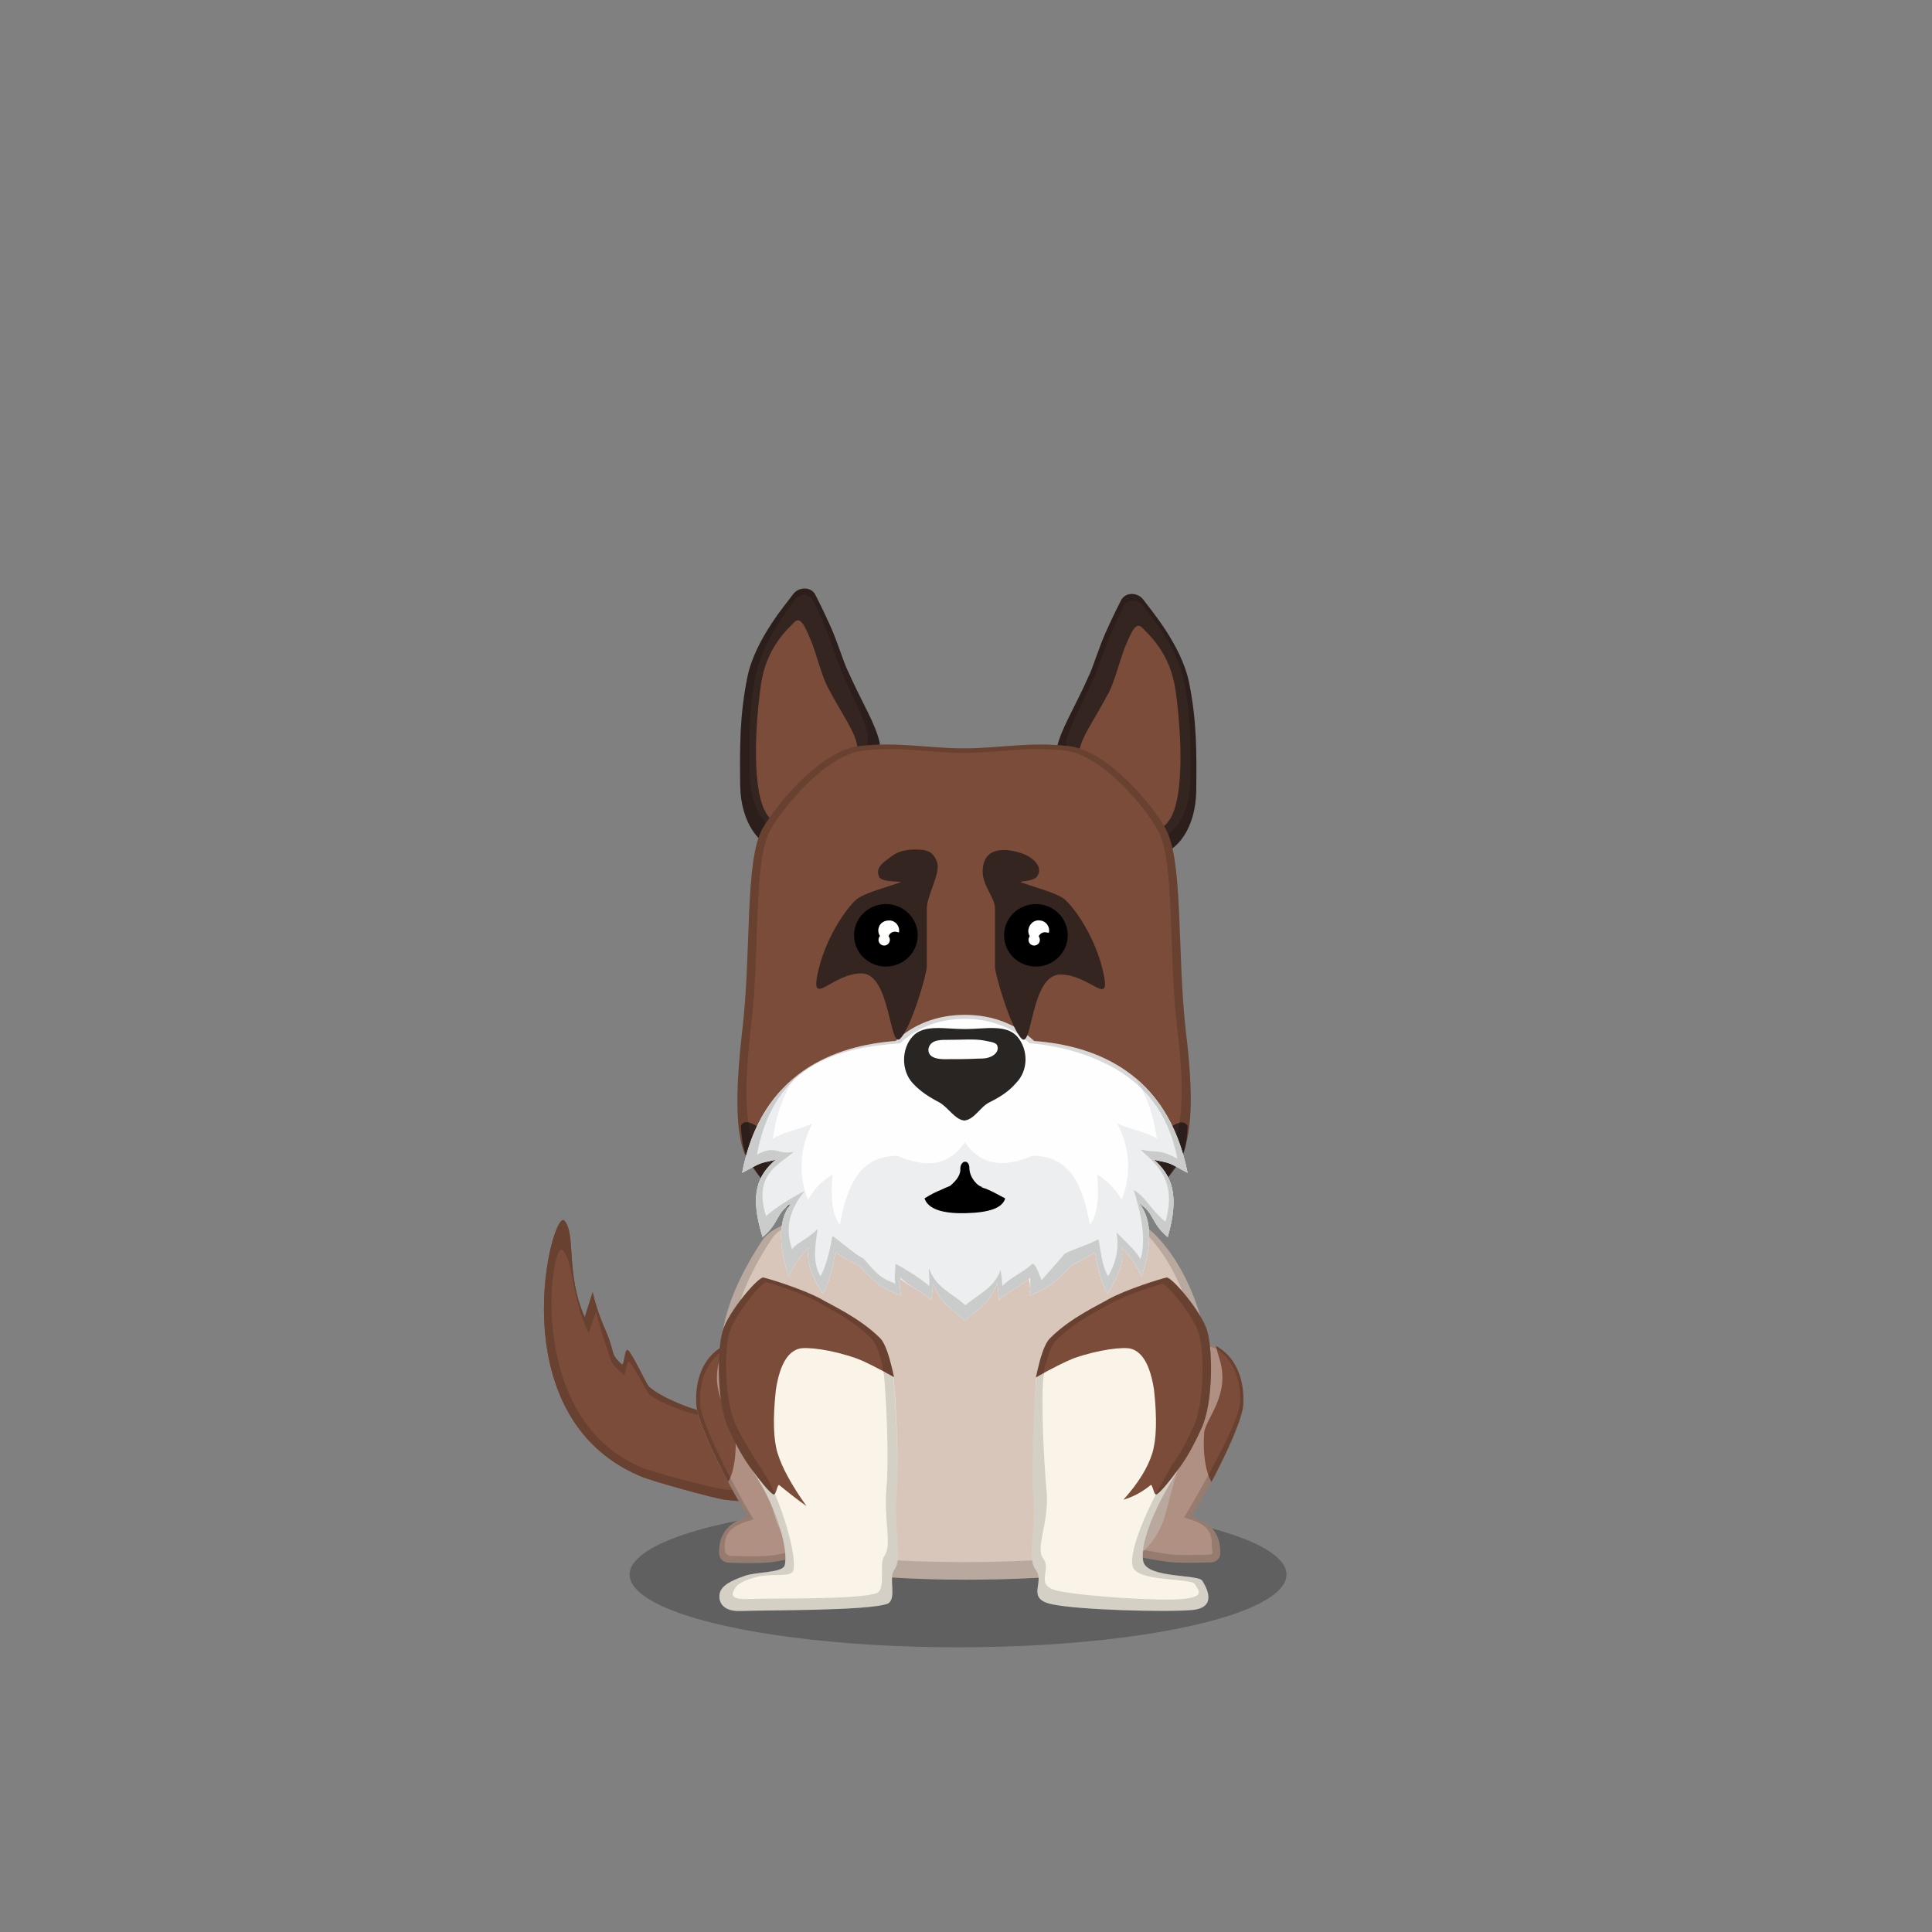 ﻿<?xml version="1.0" encoding="utf-8"?><!DOCTYPE svg PUBLIC "-//W3C//DTD SVG 1.1//EN" "http://www.w3.org/Graphics/SVG/1.1/DTD/svg11.dtd"><svg x="0" y="0" width="340px" height="340px" viewBox="0, 0, 340, 340" preserveAspectRatio="xMidYMid" font-size="0" id="a" enable-background="new 0 0 340 340" xmlns="http://www.w3.org/2000/svg" xmlns:xlink="http://www.w3.org/1999/xlink" xmlns:xml="http://www.w3.org/XML/1998/namespace" version="1.1"><rect x="0" y="0" width="340" height="340" fill="#808080" stroke="none"/><g id="b" fill="#000"><g id="c"><g transform="translate(0, 0) translate(0, 224)" id="d"><ellipse cx="168.6" cy="53.1" rx="57.8" ry="12.8" fill-opacity="0.25" id="e" /></g><g id="f"><g transform="translate(95.8, 62.3) translate(33.5, 179) scale(-1, 1) translate(-33.5, -179) translate(0, 154)" id="g"><path d="M41.5 31.4 C45.2 30.1 47.9 28.5 48.7 27.6 C49.1 27.1 51.6 21.8 52.3 21.3 C52.9 20.9 52.9 24.2 53.4 23.8 C54.9 22.4 54.8 22.1 55.2 20.7 C56.1 17.4 57.2 16.6 58.5 11.1 L59.9 15.5 C63.3 7.9 61.4 0.7 63.5 -1.5 C65.6 -3.7 75.2 32.7 50.3 43.4 C48.1 44.4 37.3 47.3 35.4 47.6 C23.7 49.1 1.5 47 1.5 47 L1.5 34.8 C1.3 34.8 27.9 36.1 41.5 31.4 z" id="h" fill="#7B4C3A" /><path d="M41.5 31.4 C45.2 30.1 47.9 28.5 48.7 27.6 C49.1 27.1 51.6 21.8 52.3 21.3 C52.9 20.9 52.9 24.2 53.4 23.8 C54.9 22.4 54.8 22.1 55.2 20.7 C56.1 17.4 57.2 16.6 58.5 11.1 L59.9 15.5 C63.3 7.9 61.4 0.7 63.5 -1.5 C65.6 -3.7 75.2 32.7 50.3 43.4 C48.1 44.4 37.3 47.3 35.4 47.6 C23.7 49.1 1.5 47 1.5 47 L1.5 34.8 C1.3 34.8 27.9 36.1 41.5 31.4 z" id="i" fill="#7B4C3A" /><path d="M41.5 31.4 C45.2 30.1 47.9 28.5 48.7 27.6 C49.1 27.1 51.6 21.8 52.3 21.3 C52.9 20.9 52.9 24.2 53.4 23.8 C54.9 22.4 54.8 22.1 55.2 20.7 C56.1 17.4 57.2 16.6 58.5 11.1 L59.9 15.5 C63.3 7.9 61.4 0.7 63.5 -1.5 C65.6 -3.7 75.2 32.7 50.3 43.4 C48.1 44.4 37.3 47.3 35.4 47.6 C23.7 49.1 1.5 47 1.5 47 L1.5 34.8 C1.3 34.8 27.9 36.1 41.5 31.4 z M42.1 32.1 C29.3 36.2 4 36 4 36 L4.3 45.8 C4.3 45.8 24.5 47.1 35.5 45.8 C37.4 45.5 48.1 42.8 50 41.9 C70.6 33.2 65.8 1.7 63.8 3.7 C61.8 5.6 62.4 11.8 59.2 18.3 L57.9 14.5 C56.7 19.3 56.3 19.9 55.4 22.8 C55 24 54.5 24.3 53.1 25.6 C52.6 25.9 52.6 23.1 52.1 23.4 C51.4 23.8 49.1 28.4 48.7 28.9 C48.1 29.6 45.5 31 42.1 32.1 z" opacity="0.15" id="j" /></g><g transform="translate(127.207, 273.1) scale(0.544) translate(-123.7, -273.1) translate(100, 58.4) translate(15, 148)" id="k"><g id="l"><path d="M7.5 67.2 C7.3 61.1 10.4 57.2 16.8 55.3 C9.2 42.9 0.5 25.2 0.1 19.1 C-0.5 9 3.8 3.3 7.7 0.8 C10.3 -0.9 22 -1.6 27.5 0.1 C33.1 1.6 35.6 7.3 37.4 8.7 C42.7 12.6 47.5 20.2 49.1 25.6 C52.1 35.9 50.3 51.1 49.5 64.3 C44.4 65.8 27.6 69.8 23.9 70.1 C20.7 70.4 16.2 70.4 10.6 70.2 C8.8 70.1 7.5 68.8 7.5 67.2 z" id="m" fill="#B09082" /><path d="M10.4 44.1 C5 33.9 0.4 23.5 0.1 19.1 C-0.5 9 3.8 3.3 7.7 0.8 C8 0.5 8.5 0.3 8.9 0.1 C8.6 1.4 8.2 2.8 7.7 4.4 C4.1 16.1 12.3 23.6 12.7 28.2 C13.3 35.2 12.2 41.2 10.4 44.1 z" id="n" fill="#7B4C3A" /><path d="M7.5 67.2 C7.3 61.1 10.4 57.2 16.8 55.3 C9.2 42.9 0.5 25.2 0.1 19.1 C-0.5 9 3.8 3.3 7.7 0.8 C10.3 -0.9 22 -1.6 27.5 0.1 C33.1 1.6 35.6 7.3 37.4 8.7 C42.7 12.6 47.5 20.2 49.1 25.6 C52.1 35.9 50.3 51.1 49.5 64.3 C44.4 65.8 27.6 69.8 23.9 70.1 C20.7 70.4 16.2 70.4 10.6 70.2 C8.8 70.1 7.5 68.8 7.5 67.2 z M9.3 65.4 C9.3 66.9 9.8 68 11.4 68 C16.9 68.2 21.2 68.2 24.2 67.9 C27.7 67.6 42.8 64 47.7 62.6 C48.5 50 51.2 35.2 48.4 25.3 C46.9 20 42.3 12.8 37.2 9.1 C35.5 7.8 33.1 2.3 27.7 0.9 C22.3 -0.7 11.2 -0.1 8.7 1.6 C5 4.1 0.8 9.5 1.4 19.2 C1.8 25 11.4 44.2 18.6 56.2 C12.7 57.9 9.1 59.6 9.3 65.4 z" opacity="0.15" id="o" /></g></g><g transform="translate(214.193, 273.1) scale(0.544) translate(-217.7, -273.1) translate(97.4, 58.4) translate(105.5, 184.5) scale(-1, 1) translate(-105.5, -184.5) translate(80, 148)" id="p"><g id="q"><path d="M9.7 67.2 C9.5 61.1 12.6 57.2 19 55.3 C11.4 42.9 2.7 25.2 2.3 19.1 C1.7 9 6 3.3 9.9 0.8 C12.4 -0.9 22 -1.6 27.6 0.1 C33.8 1.8 39.5 5.7 43.8 9.6 C46.8 12.2 48.4 18 50 23.4 C53 33.7 50.8 52.1 50 65.2 C44.9 66.7 29.7 69.7 26 70 C22.8 70.3 18.3 70.3 12.7 70.1 C11 70.1 9.7 68.8 9.7 67.2 z" id="r" fill="#B09082" /><path d="M12.5 44.1 C7.1 33.9 2.5 23.5 2.2 19.1 C1.7 9 6 3.3 9.9 0.8 C10.2 0.5 10.7 0.3 11.1 0.1 C10.8 1.4 10.4 2.8 9.9 4.4 C6.3 16.1 14.5 23.6 14.9 28.2 C15.4 35.2 14.3 41.2 12.5 44.1 z" id="s" fill="#7B4C3A" /><path d="M9.7 67.2 C9.5 61.1 12.6 57.2 19 55.3 C11.4 42.9 2.7 25.2 2.3 19.1 C1.7 9 6 3.3 9.9 0.8 C12.4 -0.9 22 -1.6 27.6 0.1 C33.8 1.8 39.5 5.7 43.8 9.6 C46.8 12.2 48.4 18 50 23.4 C53 33.7 50.8 52.1 50 65.2 C44.9 66.7 29.7 69.7 26 70 C22.8 70.3 18.3 70.3 12.7 70.1 C11 70.1 9.7 68.8 9.7 67.2 z M12.4 64.8 C12.4 66.3 11.6 67.6 13.2 67.6 C18.7 67.8 23 67.8 26 67.5 C29.5 67.2 42.9 64.4 47.8 63 C48.6 50.3 51.8 32.6 49 22.8 C47.5 17.5 45.9 12 43.1 9.6 C38.9 5.9 33.4 2.2 27.6 0.5 C22.2 -1.1 13.1 -0.4 10.6 1.2 C6.9 3.6 2.7 9.2 3.3 18.7 C3.7 24.5 14.2 43.6 21.4 55.6 C15.3 57.3 12.2 59 12.4 64.8 z" opacity="0.15" id="t" /></g></g><g transform="translate(110.1, 106.6) translate(14, 81)" id="u"><path d="M9.9 30.9 C4.8 38.8 -1.2 50.8 6 63.6 C8.7 68.5 11 75 12.2 79.1 C13.7 84.5 18.4 88.5 24 89.2 C30.5 90 37.9 90.4 45.9 90.4 C54.4 90.4 62.1 90 69.2 89.1 C74.9 88.4 79.6 84.3 81 78.8 C82.4 73.6 83.9 67.3 86.2 63.7 C91.5 55.6 87.6 38 79 29.5 C76.9 27.5 73.7 26.7 70.3 24.6 C63.2 20.4 62.4 0.2 43.1 0.8 C26.9 0.6 25.8 21.5 20.7 24.7 C16 27.6 11.8 27.9 9.9 30.9 z" id="v" fill="#D8C6BA" /><path d="M9.9 30.9 C11.8 27.9 16 27.6 20.7 24.7 C25.8 21.5 26.9 0.6 43.1 0.8 C62.4 0.2 63.2 20.4 70.3 24.6 C73.7 26.7 76.9 27.5 79 29.5 C87.6 38 91.5 55.6 86.2 63.7 C83.9 67.3 82.4 73.6 81 78.8 C79.6 84.3 74.9 88.4 69.2 89.1 C62.1 90 54.4 90.4 45.9 90.4 C37.9 90.4 30.5 90 24 89.2 C18.4 88.5 13.7 84.5 12.2 79.1 C11 75 8.7 68.5 6 63.6 C-1.2 50.8 4.8 38.8 9.9 30.9 z M11.6 30.6 C6.7 38.1 1 49.6 7.9 61.8 C10.5 66.5 12.7 72.7 13.8 76.6 C15.2 81.7 19.7 85.6 25 86.2 C31.2 87 38.2 87.3 45.9 87.3 C54 87.3 61.3 86.9 68.1 86.1 C73.5 85.4 78 81.5 79.3 76.3 C80.6 71.3 82.1 65.3 84.3 61.9 C89.4 54.2 85.6 37.4 77.4 29.3 C75.4 27.4 72.3 26.6 69.1 24.6 C62.3 20.6 61.6 1.3 43.2 1.9 C27.8 1.7 26.7 21.6 21.9 24.7 C17.4 27.4 13.4 27.7 11.6 30.6 z" opacity="0.15" id="w" /></g><g transform="translate(126.09, 224.65) scale(1.1, 0.588) translate(-130.1, -215.2) translate(-284.8, 93.5) translate(31, 116)" id="x"><path d="M440.7 20.9 C437.4 27 435.6 30.6 435.4 31.9 C434.9 33.7 434.1 60.9 434.6 71.5 C435.1 82.1 433.5 90 435 93.6 C436.5 97.2 433.3 102.1 437.6 103.8 C441.9 105.5 455.8 106.2 460 105.5 C464.1 104.8 462.3 98.7 461.6 96.7 C460.9 94.8 452.9 96 452.2 91.1 C451.5 86.1 454 75.1 456.7 66.9 C458.5 61.5 459.7 55.4 460.4 48.8 L452.6 16.6 L440.7 20.9 z" id="y" fill="#FAF4E8" /><path d="M435 35.9 C435.7 29.7 436.4 25.7 437.3 24.1 C440.6 17.9 445.3 14 446.6 12.5 C449.5 9.5 455.1 6.3 455.9 6 C456.7 5.7 461.5 16.2 462.4 21.9 C463.3 27.6 463.4 43.4 461.5 51.1 C460.2 56.5 459 60.4 457.7 63.6 C456.5 66.7 454.9 70.4 454.3 70.9 C453.8 71.3 453.7 67.4 453.3 68.2 C452 70.2 450.6 71.6 449 72.5 C451.4 67.5 452.9 62.9 453.6 58.7 C454.3 54.6 454.4 48.2 453.9 39.6 C453.3 32.4 452.1 28.3 450.2 27.3 C449 26.7 445.1 27.5 441 30.2 C439.7 31.2 437.7 33 435 35.9 z" id="z" fill="#7B4C3A" /><path d="M457.7 63.6 C457.4 64.7 457.1 65.8 456.7 66.9 C454 75.1 451.5 86.1 452.2 91.1 C452.9 96 460.9 94.8 461.6 96.7 C462.3 98.7 464.1 104.8 460 105.5 C455.8 106.2 441.9 105.5 437.6 103.8 C433.3 102.1 436.5 97.2 435 93.6 C433.5 90 435.1 82.1 434.6 71.5 C434.2 63.1 434.6 44.1 435.1 35.8 C435.1 35.8 435.1 35.9 435 35.9 C435 35.5 435.1 35.1 435.1 34.8 C435.2 33.3 435.3 32.2 435.4 31.9 C435.4 31.7 435.5 31.5 435.6 31.1 C436.1 27.6 436.7 25.2 437.3 24.1 C440.6 17.9 445.3 14 446.6 12.5 C449.5 9.5 455.1 6.3 455.9 6 C456.7 5.7 461.5 16.2 462.4 21.9 C463.3 27.6 463.4 43.4 461.5 51.1 C460.2 56.5 459 60.4 457.7 63.6 z M455.9 65.1 C456.2 64.1 456.5 63 456.8 62 C458 59 459.1 55.3 460.3 50.3 C462 43 461.9 28.1 461.1 22.9 C460.3 17.7 455.9 7.6 455.2 7.9 C454.5 8.2 449.3 11.2 446.7 14 C445.5 15.4 441.2 19.1 438.2 24.9 C437.6 26 437.1 28.2 436.7 31.5 C436.6 31.8 436.5 32 436.5 32.2 C436.4 32.5 436.3 33.5 436.3 34.9 C436.3 35.2 436.2 35.6 436.2 35.9 C435.8 43.7 436.3 61.6 436.7 69.6 C437.2 79.6 434.8 86.8 436.2 90.2 C437.6 93.6 434.6 98.2 438.6 99.8 C442.6 101.4 454.7 102.9 458.5 102.2 C462.2 101.5 461 99.6 460.4 97.7 C459.8 95.9 451.1 97.1 450.5 92.5 C449.7 87.8 453.4 72.8 455.9 65.1 z" opacity="0.15" id="a1" /><path d="M406.6 20.9 C409.9 27 411.7 30.6 411.9 31.9 C412.4 33.7 413.2 60.9 412.7 71.5 C412.2 82.1 413.8 90 412.3 93.6 C411.4 95.8 412.8 102.1 411.3 103.6 C408.2 105.8 391.5 105.5 387.8 105.8 C384.1 106.1 384 101.2 384.7 99.3 C385.1 98.2 385.8 97 388.4 95.3 C390.4 94 394.4 94.4 394.8 92.2 C395.5 87.2 393.4 75.1 390.7 66.9 C388.9 61.5 387.7 55.4 387 48.8 L394.7 16.6 L406.6 20.9 z" id="b1" fill="#FAF4E8" /><path d="M412.3 35.8 C411.6 29.6 410.9 25.6 410 24 C406.7 17.9 402 14 400.7 12.5 C397.8 9.5 392.2 6.3 391.4 6 C390.6 5.7 385.8 16.2 384.9 21.9 C384 27.6 383.9 43.4 385.8 51.1 C387.1 56.5 388.3 60.4 389.6 63.6 C390.8 66.7 392.4 70.4 393 70.9 C393.5 71.3 393.6 67.4 394 68.2 C395.3 70.2 396.7 72.3 398.3 74.4 C395.9 68.1 394.4 62.9 393.7 58.7 C393 54.6 392.9 48.2 393.4 39.6 C394 32.4 395.2 28.3 397.1 27.3 C398.3 26.7 402.2 27.5 406.3 30.2 C407.6 31.1 409.6 33 412.3 35.8 z" id="c1" fill="#7B4C3A" /><path d="M411.7 31.2 C411.8 31.5 411.8 31.7 411.9 31.9 C412 32.2 412.1 33.1 412.2 34.6 C412.2 35 412.3 35.4 412.3 35.8 L412.2 35.7 C412.6 44 413.1 63 412.7 71.5 C412.2 82.1 413.8 90 412.3 93.6 C411.4 95.8 412.8 102.1 411.3 103.6 C408.2 105.8 391.5 105.5 387.8 105.8 C384.1 106.1 384 101.2 384.7 99.3 C385.1 98.2 385.8 97 388.4 95.3 C390.4 94 394.4 94.4 394.8 92.2 C395.5 87.2 393.4 75.1 390.7 66.9 C390.4 66.1 390.2 65.3 390 64.5 C389.9 64.2 389.8 63.9 389.6 63.6 C388.3 60.4 387.1 56.5 385.8 51.1 C383.9 43.3 384 27.5 384.9 21.9 C385.8 16.2 390.6 5.7 391.4 6 C392.2 6.3 397.8 9.5 400.7 12.5 C402 14 406.7 17.9 410 24 C410.7 25.2 411.2 27.6 411.7 31.2 z M410.3 31.1 C409.8 27.7 409.3 25.4 408.7 24.3 C405.7 18.6 401.5 14.9 400.3 13.5 C397.7 10.7 392.6 7.7 391.9 7.4 C391.2 7.1 386.9 17 386 22.3 C385.1 27.6 385.2 42.6 386.9 49.8 C388.1 54.9 391.7 65 391.9 65.7 C394.3 73.4 396.8 89.1 396.2 93.7 C395.8 95.8 393 94.5 390.6 95.5 C388.2 96.5 387.2 97.9 386.9 98.9 C386.3 100.7 385.9 102.5 389.2 102.2 C392.5 101.9 406.8 102.5 409.6 100.4 C411 99 409.9 91.6 410.7 89.5 C412.1 86.1 410.6 78.7 411.1 68.8 C411.5 60.8 411.1 43 410.7 35.3 C410.7 34.9 410.6 34.5 410.6 34.1 C410.5 32.8 410.4 31.9 410.4 31.6 C410.4 31.6 410.3 31.4 410.3 31.1 z" opacity="0.15" id="d1" /></g></g><g id="e1"><g transform="translate(142.6, 143.9) scale(0.8) translate(-142.6, -143.9) translate(-283.1, 87.5) translate(26, 0)" id="f1"><g transform="translate(0.776, 0)" id="g1"><path d="M383.5 49.2 C383.4 40.7 383.4 33.7 385.1 25.4 C386.8 17.1 393.9 9 395.1 7.3 C396.3 5.6 399 5.5 400 7.3 C400.5 8.3 401.7 10.6 403.4 14.4 C404.8 17.5 406.2 22 406.9 23.5 C410.4 31.4 413.3 35.7 414.2 40 C414.1 46.4 409 50.5 399.9 60.6 C398.3 62.5 395.1 63.8 391.5 63.2 C387.9 62.6 383.6 57.7 383.5 49.2 z" id="h1" fill="#342520" /><path d="M383.5 49.2 C383.4 40.7 383.4 33.7 385.1 25.4 C386.8 17.1 393.9 9 395.1 7.3 C396.3 5.6 399 5.5 400 7.3 C400.5 8.3 401.7 10.6 403.4 14.4 C404.8 17.5 406.2 22 406.9 23.5 C410.4 31.4 413.3 35.7 414.2 40 C414.1 46.4 409 50.5 399.9 60.6 C398.3 62.5 395.1 63.8 391.5 63.2 C387.9 62.6 383.6 57.7 383.5 49.2 z M385.6 46.7 C385.7 54.4 389.3 58.9 392.4 59.4 C395.4 59.9 398.1 58.8 399.5 57 C407.2 47.8 411.5 44.1 411.6 38.3 C410.8 34.4 408.4 30.5 405.4 23.3 C404.8 21.9 403.6 17.9 402.4 15 C401 11.5 400 9.5 399.5 8.6 C398.7 7 396.4 7.1 395.4 8.6 C394.4 10.1 388.4 17.6 386.9 25.1 C385.4 32.6 385.5 39 385.6 46.7 z" opacity="0.15" id="i1" /><path d="M389.4 55.7 C386 50.7 386.8 36.3 388 27.6 C389.1 18.8 394.3 14.6 395.6 13.2 C396.8 12.4 397.6 13.8 399.3 18 C400.2 20.3 401.4 25 402.7 27.6 C406.5 34.8 409.5 38.3 409.3 41.9 C409.1 46.8 405.3 47.1 401.3 53.4 C398.6 57.6 392.8 60.7 389.4 55.7 z" id="j1" fill="#7B4C3A" /></g></g><g transform="translate(197.5, 143.9) scale(0.8) translate(-197.5, -143.9) translate(-286.2, 88.7) translate(101, 29) scale(-1, 1) translate(-101, -29) translate(85, 0)" id="k1"><g transform="translate(0.224, 0)" id="l1"><path d="M-383.2 49.2 C-383.3 40.7 -383.3 33.7 -381.6 25.4 C-379.9 17.1 -372.8 9 -371.6 7.3 C-370.4 5.6 -367.7 5.5 -366.7 7.3 C-366.2 8.3 -365 10.6 -363.3 14.4 C-361.9 17.5 -360.5 22 -359.8 23.5 C-356.3 31.4 -353.4 35.7 -352.5 40 C-352.6 46.4 -357.7 50.5 -366.8 60.6 C-368.4 62.5 -371.6 63.8 -375.2 63.2 C-378.8 62.6 -383.1 57.7 -383.2 49.2 z" id="m1" fill="#342520" /><path d="M-383.2 49.2 C-383.3 40.7 -383.3 33.7 -381.6 25.4 C-379.9 17.1 -372.8 9 -371.6 7.3 C-370.4 5.6 -367.7 5.5 -366.7 7.3 C-366.2 8.3 -365 10.6 -363.3 14.4 C-361.9 17.5 -360.5 22 -359.8 23.5 C-356.3 31.4 -353.4 35.7 -352.5 40 C-352.6 46.4 -357.7 50.5 -366.8 60.6 C-368.4 62.5 -371.6 63.8 -375.2 63.2 C-378.8 62.6 -383.1 57.7 -383.2 49.2 z M-381.9 47 C-381.8 54.8 -378 59.2 -374.8 59.8 C-371.6 60.4 -368.8 59.2 -367.3 57.4 C-359.2 48.2 -354.7 44.4 -354.6 38.6 C-355.4 34.7 -358 30.7 -361.1 23.5 C-361.7 22.1 -363 18 -364.2 15.2 C-365.7 11.7 -366.8 9.6 -367.2 8.7 C-368.1 7.1 -370.5 7.1 -371.6 8.7 C-372.7 10.3 -379 17.6 -380.5 25.2 C-382 32.8 -382 39.2 -381.9 47 z" opacity="0.15" id="n1" /><path d="M-377.3 55.7 C-380.7 50.7 -379.9 36.3 -378.7 27.6 C-377.6 18.8 -372.4 14.6 -371.1 13.2 C-369.9 12.4 -369.1 13.8 -367.4 18 C-366.5 20.3 -365.3 25 -364 27.6 C-360.2 34.8 -357.2 38.3 -357.4 41.9 C-357.6 46.8 -361.4 47.1 -365.4 53.4 C-368.1 57.6 -373.9 60.7 -377.3 55.7 z" id="o1" fill="#7B4C3A" /></g></g><g transform="translate(104.3, 130.6) translate(25, 0)" id="p1"><path d="M79.4 51 C77.8 37 79 20.9 75.8 15.2 C73.5 11 65.6 1.5 58.8 0.7 C51.9 -0.1 46.6 1.1 40.3 1.1 C34 1.1 28.8 -0.1 21.9 0.7 C15.1 1.5 7.3 11 4.9 15.2 C1.7 20.9 3 37 1.3 51 C0.1 61.5 0 70 2.4 73.7 C11.3 87.6 26.3 89.7 40.3 89.8 C54.3 89.7 69.2 87.6 78.1 73.7 C80.7 70 80.7 61.5 79.4 51 z" id="q1" fill="#7B4C3A" /><path d="M79.4 67.2 C78 66 75.4 69.2 72.6 70 C70 71.2 60.8 76.4 54 76.8 C47.7 77.2 36.2 77.4 27.4 76.3 C16.6 74.9 9.1 70.2 8.2 69.9 C5.4 69.2 2.8 66 1.4 67.1 C1.3 67.2 1.2 67.3 1.1 67.5 C1.2 70.1 1.6 72.3 2.5 73.7 C6.1 79.3 10.4 83.8 15.8 85.4 C17.9 86 23.7 88.9 32.2 89.8 C39.3 90.6 44.3 90.1 50.5 89.3 C53.1 88.9 60.7 87.5 65 85.5 C69.6 83.3 74.7 79.4 78.3 73.8 C79.2 72.4 79.6 70.3 79.7 67.6 C79.7 67.4 79.5 67.3 79.4 67.2 z" id="r1" fill="#342520" /><path d="M79.4 51 C80.7 61.5 80.7 70 78.1 73.7 C69.2 87.6 54.3 89.7 40.3 89.8 C26.3 89.7 11.3 87.6 2.4 73.7 C0 70 0.1 61.5 1.3 51 C3 37 1.7 20.9 4.9 15.2 C7.3 11 15.1 1.5 21.9 0.7 C28.8 -0.1 34 1.1 40.3 1.1 C46.6 1.1 51.9 -0.1 58.8 0.7 C65.6 1.5 73.5 11 75.8 15.2 C79 20.9 77.8 37 79.4 51 z M77.8 49.8 C76.3 36.3 77.5 20.9 74.4 15.4 C72.2 11.4 64.6 2.2 58.1 1.5 C51.4 0.7 46.4 1.9 40.3 1.9 C34.3 1.9 29.3 0.7 22.6 1.5 C16.1 2.2 8.6 11.4 6.3 15.4 C3.2 20.9 4.5 36.3 2.9 49.8 C1.7 59.8 1.6 68 3.9 71.6 C12.5 84.9 26.9 86.9 40.3 87 C53.7 86.9 68 84.9 76.6 71.6 C79.1 68 79.1 59.8 77.8 49.8 z" opacity="0.15" id="s1" /></g><g id="t1"><g transform="translate(110.3, 133) translate(20, 34)" id="u1"><g transform="translate(0, 11)" id="v1"><path d="M72.8 26.1 C76.1 26.8 75.1 26.5 78.7 28.4 C75.2 10.7 62.4 6 51.7 5.2 C48.7 2.4 44.6 0.6 39.5 0.6 C34.4 0.6 30.3 2.4 27.3 5.2 C16.6 6 3.7 10.7 0.3 28.4 C3.9 26.5 3 26.8 6.2 26.1 C3.1 28.8 1.5 32 3.9 39.7 C6.9 37.2 6.2 35.5 8.9 33.8 C6.3 37 7 42.1 8.5 46.6 C9.2 45.3 9.7 43.9 12 41.6 C11.5 44.8 13.1 47.3 14.5 49.7 C15.6 47.8 16.2 45.2 16.7 42.4 C18 43.3 19.4 44 20.9 44.7 C23.6 47.9 25.7 49.1 28.3 50 C28 48.8 28.1 48.2 28.1 47 C30 48.6 31.9 49.2 33.6 50.8 C33.8 49.4 33.8 49.2 33.9 47.8 C35.1 51.3 36.8 52 39.5 54.4 C42.3 52 43.9 51.2 45.2 47.8 C45.4 49.2 45.4 49.4 45.5 50.8 C47.2 49.1 49.1 48.6 50.8 47 C51 48.3 51.1 48.8 50.8 50 C53.4 49.1 55.5 47.8 58.2 44.7 C59.7 44 61.1 43.2 62.4 42.4 C62.9 45.2 63.5 47.9 64.6 49.7 C66 47.3 67.6 44.8 67.1 41.6 C69.4 43.9 69.9 45.3 70.6 46.6 C72.1 42.1 72.8 37 70.2 33.8 C72.9 35.5 72.2 37.2 75.2 39.7 C77.4 32.1 75.8 28.8 72.8 26.1 z" id="w1" fill="#FEFEFE" /><path d="M72.8 26.1 C76.1 26.8 75.1 26.5 78.7 28.4 C77.1 20.5 73.7 15.2 69.5 11.7 C71.3 14.7 72.5 17.2 73.3 22.4 C71.3 21.1 69.2 21 66.3 19.7 C68.5 23.7 68.9 28.8 67.1 33.1 C66.2 31.7 65.1 30.1 62.8 28.7 C63.3 34.5 62.3 36.5 61.5 37.5 C60.3 31.2 58.4 25.4 51.4 25.4 C46.7 27.4 42.5 27.4 39.5 23 C36.5 27.5 32.3 27.4 27.6 25.4 C20.7 25.4 18.7 31.2 17.5 37.5 C16.7 36.5 15.7 34.5 16.2 28.7 C13.9 30.1 12.8 31.6 11.9 33.1 C10.1 28.8 10.5 23.6 12.7 19.7 C9.8 21 7.8 21.1 5.7 22.4 C6.5 17.2 7.7 14.7 9.5 11.7 C5.2 15.2 1.8 20.5 0.3 28.4 C3.9 26.5 3 26.8 6.2 26.1 C3.1 28.8 1.5 32 3.9 39.7 C6.9 37.2 6.2 35.5 8.9 33.8 C6.3 37 7 42.2 8.5 46.6 C9.2 45.3 9.7 43.9 12 41.6 C11.5 44.8 13.1 47.3 14.5 49.7 C15.6 47.8 16.2 45.2 16.7 42.4 C18 43.3 19.4 44 20.9 44.7 C23.6 47.9 25.7 49.1 28.3 50 C28 48.8 28.1 48.2 28.1 47 C28.2 47 28.2 47 28.3 47 C30 48.6 31.9 49.2 33.6 50.8 C33.8 49.4 33.8 49.2 33.9 47.8 C35.1 51.3 36.8 52 39.5 54.4 C42.3 52 43.9 51.2 45.2 47.8 C45.4 49.2 45.4 49.4 45.5 50.8 C47.2 49.1 49.1 48.6 50.8 47 C50.9 47 50.9 47 51 47 C51 48.3 51.1 48.8 50.8 50 C53.4 49.1 55.5 47.8 58.2 44.7 C59.7 44 61.1 43.2 62.4 42.4 C62.9 45.2 63.5 47.9 64.6 49.7 C66 47.3 67.6 44.8 67.1 41.6 C69.4 43.9 69.9 45.3 70.6 46.6 C72.1 42.1 72.8 37 70.2 33.8 C72.9 35.5 72.2 37.2 75.2 39.7 C77.4 32.1 75.8 28.8 72.8 26.1 z" id="x1" fill="#EDEEEF" /><path d="M72.8 26.1 C75.8 28.8 77.4 32.1 75.2 39.7 C72.2 37.2 72.9 35.5 70.2 33.8 C72.8 37 72.1 42.1 70.6 46.6 C69.9 45.3 69.4 43.9 67.1 41.6 C67.6 44.8 66 47.3 64.6 49.7 C63.5 47.9 62.9 45.2 62.4 42.4 C61.1 43.2 59.7 44 58.2 44.7 C55.5 47.8 53.4 49.1 50.8 50 C51.1 48.8 51 48.3 51 47 C50.9 47 50.9 47 50.8 47 C49.1 48.6 47.2 49.1 45.5 50.8 C45.4 49.4 45.4 49.2 45.2 47.8 C43.9 51.2 42.3 52 39.5 54.4 C36.8 52 35.1 51.3 33.9 47.8 C33.8 49.2 33.8 49.4 33.6 50.8 C31.9 49.2 30 48.6 28.3 47 C28.2 47 28.2 47 28.1 47 C28.1 48.2 28 48.8 28.3 50 C25.7 49.1 23.6 47.9 20.9 44.7 C19.4 44 18 43.3 16.7 42.4 C16.2 45.2 15.6 47.8 14.5 49.7 C13.1 47.3 11.5 44.8 12 41.6 C9.7 43.9 9.2 45.3 8.5 46.6 C7 42.1 6.3 37 8.9 33.8 C6.2 35.5 6.9 37.2 3.9 39.7 C1.5 32 3.1 28.8 6.2 26.1 C3 26.8 3.9 26.5 0.3 28.4 C3.7 10.7 16.6 6 27.3 5.2 C30.3 2.4 34.4 0.6 39.5 0.6 C44.6 0.6 48.7 2.4 51.7 5.2 C62.4 6 75.2 10.7 78.7 28.4 C75.1 26.5 76.1 26.8 72.8 26.1 z M70.4 24.3 C73.5 25 73.5 24.1 76.9 25.9 C75.3 17.6 71 13.1 66.2 10.2 C61.4 7.4 55.9 6 50.9 5.6 C48.1 3 44.3 1.3 39.5 1.3 C34.7 1.3 30.9 3 28.1 5.6 C18 6.4 6 8.6 2.9 25.2 C6.3 23.4 6.4 25.3 9.4 24.7 C6.5 27.2 2.3 28.7 4.5 36 C6.4 34.4 8.6 33 11.3 31.6 C8.9 34.6 7.7 37.7 9.1 41.9 C9.8 40.7 11.4 40.4 13.6 38.3 C13.1 41.3 12.7 44.4 14.1 46.6 C15.1 44.8 15.7 42.2 16.2 39.5 C17.4 40.3 20.3 42.9 21.7 43.5 C24.2 46.5 24.9 47 27.3 47.9 C27 46.8 27.3 45.5 27.3 44.4 C27.4 44.4 31.6 46.8 33.2 48.3 C33.4 47 33.1 46.5 33.2 45.2 C34.3 48.5 37 49.4 39.6 51.7 C42.2 49.5 44.6 48.7 45.8 45.5 C46 46.8 46 47 46.1 48.3 C47.7 46.7 49.8 45.9 51.4 44.4 C51.8 44.4 52.3 45.4 53 47.3 C54.9 45.1 56.3 43.6 57.1 42.6 C58.5 41.9 61.8 40.8 63 40.1 C63.5 42.7 63.7 44.9 64.7 46.6 C66 44.4 66.7 41.9 66.2 38.9 C68.4 41.1 69.8 42.4 70.4 43.6 C71.3 40.8 70.9 36.7 69.2 31.4 C71.7 33 72 34.7 74.8 37 C76.9 29.7 73.2 26.9 70.4 24.3 z" opacity="0.15" id="y1" /></g></g><g transform="translate(98.5, 99.9) translate(65, 102)" id="z1"><path d="M3.7 6.8 C3.2 7 2.7 7.2 2.1 7.5 C1.3 7.8 0.3 8.3 -0.8 9 C-0.2 10.8 2.2 11.7 6.4 11.6 C10.6 11.5 12.9 10.7 13.4 9 C11.9 8.2 10.8 7.6 10 7.3 C9.6 7.2 9.4 7.1 9.2 7 C9.6 7 9.7 7 9.5 7 C8.6 7 7.1 5.3 7.1 3.7 C7.1 2.1 5.6 2.2 5.5 3.7 C5.6 4.7 5 5.7 3.7 6.8 z" id="a2" /></g><g transform="translate(102.7, 115.8) translate(56, 65)" id="b2"><g id="c2"><path d="M20.3 1.6 C18.3 -0.6 14.7 0.3 11.1 0.3 C7.5 0.3 3.9 -0.6 1.9 1.6 C-0.1 3.8 -0.1 7.6 1.9 9.8 C3.3 11.3 4.7 12.2 6.6 13.2 C8.2 14.1 9.3 16.2 11 16.4 C12.8 16.2 13.8 14 15.4 13.2 C17.4 12.2 18.8 11.3 20.1 9.8 C22.3 7.6 22.3 3.9 20.3 1.6 z" id="d2" fill="#282523" /><path d="M16.8 3.2 C16.6 2.6 15.3 2.5 14.4 2.3 C12.8 2 10.5 2.2 7.8 2.2 C7.1 2.2 6.4 2.2 5.7 2.5 C5 2.8 4.6 3.5 4.7 4.2 C4.9 5.4 6.4 5.6 7.6 5.6 C9.5 5.6 11.5 5.6 13.4 5.5 C14.2 5.5 15 5.5 15.8 5.1 C16.6 4.7 17.1 4 16.8 3.2 z" id="e2" fill="#FEFEFE" /></g></g><g transform="translate(156.1, 164.4) scale(1) translate(-156.1, -168.4) translate(99.6, 108.7) translate(45, 45)" id="f2"><path d="M-0.7 21.6 C0.6 15.5 4.2 10.3 6.1 8.6 C7.4 7.5 10.9 6.6 13.8 5.6 C14.5 5.3 10.6 5.7 10.1 4.6 C9.3 2.8 11.3 1.8 12.3 1 C13.1 0.4 14.3 -0.2 16.4 -0.2 C18.5 -0.2 19.6 0.1 20.3 2 C21 3.9 18.5 7.9 18.5 10.2 C18.5 12.5 18.5 19 18.5 20.4 C18.5 21.8 15.7 31.3 13.8 33.1 C11.9 34.9 12.1 21.6 7 21.6 C1.9 21.6 -2 27.7 -0.7 21.6 z" id="g2" fill="#342520" /><g transform="translate(6, 10)" id="h2"><ellipse cx="5.3" cy="4.9" rx="5.6" ry="5.5" id="i2" /><path d="M7.6 4.4 C7.8 3.4 7.1 2.4 6.1 2.3 C5.1 2.2 4.2 2.7 4 3.7 C3.8 4.7 4.5 5.7 5.5 5.8 C5.6 5.8 5.6 5.8 5.7 5.8 C5.7 5.6 5.7 5.5 5.7 5.3 C5.8 4.6 6.5 4.1 7.2 4.3 C7.3 4.3 7.5 4.4 7.6 4.4 C7.6 4.5 7.6 4.4 7.6 4.4 z" id="j2" fill="#FFFFFE" /><circle cx="5" cy="5.7" r="1" id="k2" fill="#FFFFFE" /></g></g><g transform="translate(181.7, 164.4) scale(1) translate(-181.7, -168.4) translate(95.1, 108.7) translate(78, 46)" id="l2"><path d="M21.1 20.6 C19.8 14.5 16.2 9.3 14.3 7.6 C13 6.5 9.5 5.6 6.6 4.6 C6 4.3 9 4.5 9.5 3.4 C10.5 1.7 8.5 0.1 6.8 -0.5 C5.1 -1.1 0.9 -2.1 0 1.3 C-0.9 4.7 2 6.9 2 9.2 C2 11.5 2 18 2 19.4 C2 20.8 4.8 30.3 6.7 32.1 C8.6 33.9 8.3 20.8 13.5 20.8 C18.7 20.8 22.4 26.7 21.1 20.6 z" id="m2" fill="#342520" /><g transform="translate(4, 9)" id="n2"><ellipse cx="5.2" cy="4.9" rx="5.6" ry="5.5" id="o2" /><path d="M7.5 4.4 C7.7 3.4 7 2.4 6 2.3 C5 2.1 4.1 2.8 3.9 3.8 C3.7 4.8 4.4 5.8 5.4 5.9 C5.5 5.9 5.5 5.9 5.6 5.9 C5.6 5.7 5.6 5.6 5.6 5.4 C5.7 4.7 6.4 4.2 7.1 4.4 C7.2 4.4 7.4 4.5 7.5 4.4 C7.5 4.5 7.5 4.4 7.5 4.4 z" id="p2" fill="#FFFFFE" /><circle cx="4.9" cy="5.7" r="1" id="q2" fill="#FFF" /></g></g></g></g></g></g><defs><g transform="translate(17.095, 0.801) translate(-135.295, -293.601)" id="r2" fill="#000"><path d="M118.2 302.7 C118.4 307.4 132.5 311.2 149.8 311.2 C167.1 311.2 181.2 307.4 181.4 302.7 C181.4 307.5 181.4 310.1 181.4 310.5 C181.4 315.3 167.3 319.1 149.8 319.1 C132.3 319.1 118.2 315.2 118.2 310.5 L118.2 302.7 L118.2 302.7 z" fill-opacity="0.453" id="s2" fill="#593001" /><path d="M118.7 301.7 C118.9 306.4 133 310.2 150.3 310.2 C167.6 310.2 181.7 306.4 181.9 301.7 C181.9 306.5 181.9 309.1 181.9 309.5 C181.9 314.3 167.8 318.1 150.3 318.1 C132.8 318.1 118.7 314.2 118.7 309.5 L118.7 301.7 L118.7 301.7 z" id="t2" fill="#DA8113" /><linearGradient x1="46.054" y1="-118.693" x2="45.466" y2="-118.693" gradientUnits="userSpaceOnUse" gradientTransform="matrix(117.135, 0, 0, 28.463, -5208.417, 3687.795)" id="u2"><stop offset="0%" stop-color="#D9952A" stop-opacity="1" /><stop offset="6.439%" stop-color="#CA7519" stop-opacity="1" /><stop offset="30.54%" stop-color="#E3AD3A" stop-opacity="1" /><stop offset="51.05%" stop-color="#FFEC91" stop-opacity="1" /><stop offset="68.8%" stop-color="#E9BD44" stop-opacity="1" /><stop offset="86.24%" stop-color="#FFED6C" stop-opacity="1" /><stop offset="93.87%" stop-color="#F2D353" stop-opacity="1" /><stop offset="100%" stop-color="#F2B947" stop-opacity="1" /></linearGradient><path d="M118.2 301.6 C118.4 306.1 132.7 309.7 150.3 309.7 C167.9 309.7 182.2 306.1 182.4 301.6 C182.4 306.2 182.4 308.7 182.4 309 C182.4 313.5 168 317.2 150.3 317.2 C132.6 317.2 118.2 313.5 118.2 309 L118.2 301.6 L118.2 301.6 z" id="v2" style="fill:url(#u2)" /><linearGradient x1="45.491" y1="-117.955" x2="45.941" y2="-117.59" gradientUnits="userSpaceOnUse" gradientTransform="matrix(115.425, 0, 0, 29.925, -5125.077, 3826.124)" id="w2"><stop offset="0%" stop-color="#F4E072" stop-opacity="1" /><stop offset="100%" stop-color="#DB9427" stop-opacity="1" /></linearGradient><ellipse cx="150.3" cy="301.5" rx="31.6" ry="8.2" id="x2" style="fill:url(#w2)" /><linearGradient x1="45.466" y1="-126.007" x2="46.054" y2="-126.007" gradientUnits="userSpaceOnUse" gradientTransform="matrix(117.135, 0, 0, 18.622, -5208.417, 2651.479)" id="y2"><stop offset="0%" stop-color="#D9952A" stop-opacity="1" /><stop offset="6.439%" stop-color="#CA7519" stop-opacity="1" /><stop offset="30.54%" stop-color="#E3AD3A" stop-opacity="1" /><stop offset="51.05%" stop-color="#FFEC91" stop-opacity="1" /><stop offset="68.8%" stop-color="#E9BD44" stop-opacity="1" /><stop offset="86.24%" stop-color="#FFED6C" stop-opacity="1" /><stop offset="93.87%" stop-color="#F2D353" stop-opacity="1" /><stop offset="100%" stop-color="#F2B947" stop-opacity="1" /></linearGradient><path d="M119.2 299.9 C119 300.2 118.9 300.6 118.9 301 C118.9 305.5 132.9 309.2 150.3 309.2 C167.7 309.2 181.7 305.5 181.7 301 C181.7 300.6 181.6 300.3 181.4 299.9 C182 300.5 182.4 301.2 182.4 301.9 C182.4 306.4 168 310.1 150.3 310.1 C132.6 310.1 118.2 306.4 118.2 301.9 C118.2 301.3 118.6 300.6 119.2 299.9 z" id="z2" style="fill:url(#y2)" /><linearGradient x1="45.196" y1="-121.59" x2="45.375" y2="-120.676" gradientUnits="userSpaceOnUse" gradientTransform="matrix(101.745, 0, 0, 23.94, -4458.332, 3199.41)" id="a3"><stop offset="0%" stop-color="#F8DD61" stop-opacity="1" /><stop offset="100%" stop-color="#EAA330" stop-opacity="1" /></linearGradient><ellipse cx="150.3" cy="300.8" rx="27.8" ry="6.6" id="b3" style="fill:url(#a3)" /><linearGradient x1="45.569" y1="-134.267" x2="45.022" y2="-134.267" gradientUnits="userSpaceOnUse" gradientTransform="matrix(101.745, 0, 0, 13.252, -4458.332, 2077.223)" id="c3"><stop offset="0%" stop-color="#F4CA2F" stop-opacity="1" /><stop offset="51.38%" stop-color="#BF7737" stop-opacity="1" /><stop offset="100%" stop-color="#E4A929" stop-opacity="1" /></linearGradient><path d="M122.6 301.5 C122.5 301.3 122.4 301 122.4 300.8 C122.4 297.2 134.9 294.2 150.2 294.2 C165.5 294.2 178 297.1 178 300.8 C178 301 177.9 301.3 177.8 301.5 C176.3 298.2 164.5 295.6 150.1 295.6 C135.7 295.6 124.1 298.2 122.6 301.5 z" id="d3" style="fill:url(#c3)" /></g></defs><desc>O774H4C7D7B,cmTi551jz8BqJ1NrFvwVhm47epZ8gMDdFI8Bj8JMVKwuzbXLESc/zOCbURXugooyMUiHEH/ptaqgum25590LasLfDDpWJbGjE2QjRXC7uQAYNnFbkNrQztRcfZhp3BNs</desc></svg>